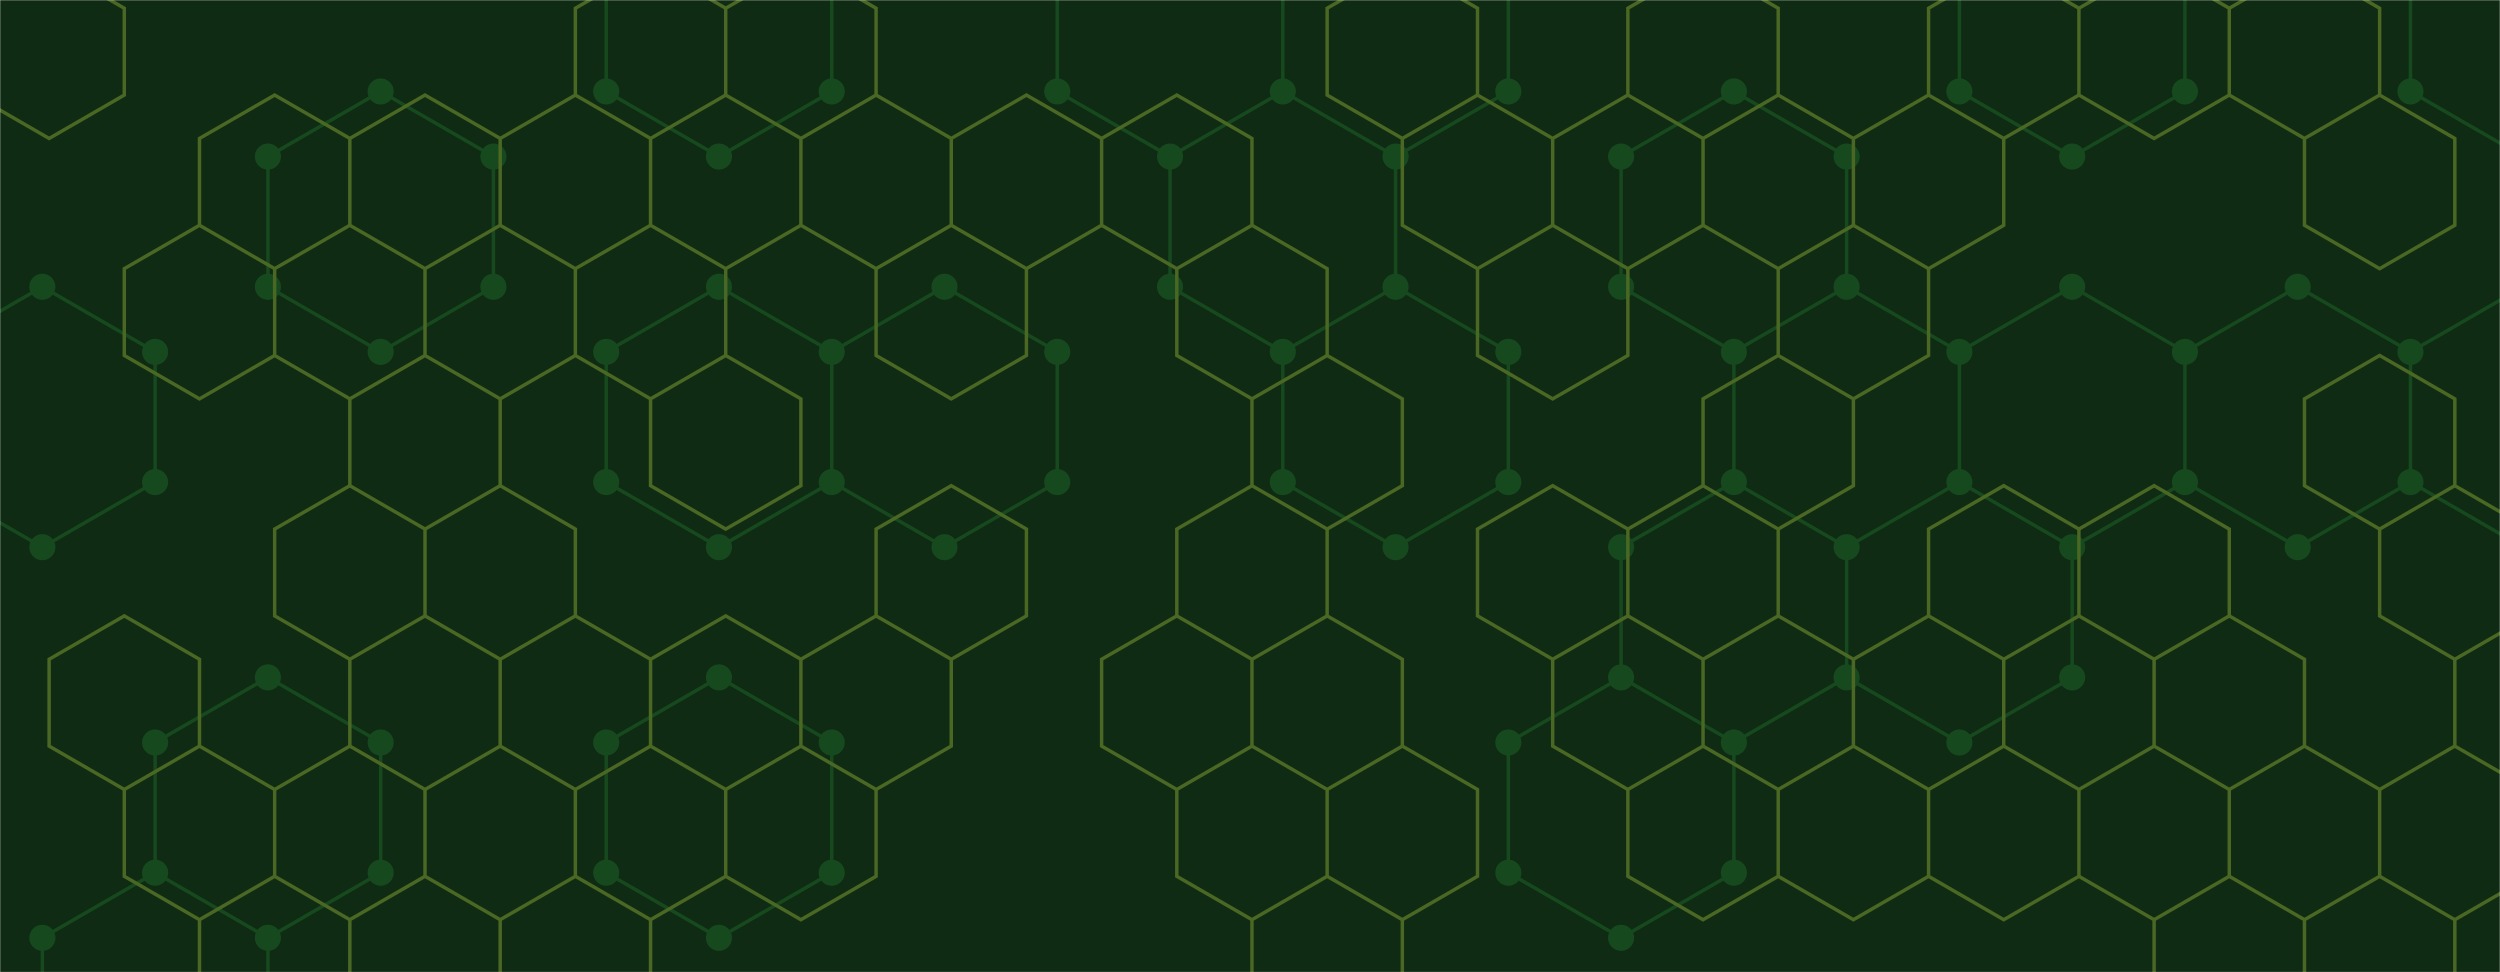 <svg xmlns="http://www.w3.org/2000/svg" version="1.1" xmlnsXlink="http://www.w3.org/1999/xlink" xmlnsSvgjs="http://svgjs.dev/svgjs" width="1440" height="560" preserveAspectRatio="none" viewBox="0 0 1440 560"><g mask="url(&quot;#SvgjsMask1037&quot;)" fill="none"><rect width="1440" height="560" x="0" y="0" fill="rgba(15, 43, 19, 1)"></rect><path d="M24.4 165.18L89.35 202.68L89.35 277.68L24.4 315.18L-40.55 277.68L-40.55 202.68zM89.35 502.68L154.31 540.18L154.31 615.18L89.35 652.68L24.4 615.18L24.4 540.18zM219.26 52.68L284.21 90.18L284.21 165.18L219.26 202.68L154.31 165.18L154.31 90.18zM154.31 390.18L219.26 427.68L219.26 502.68L154.31 540.18L89.35 502.68L89.35 427.68zM414.12 -59.82L479.08 -22.32L479.08 52.68L414.12 90.18L349.17 52.68L349.17 -22.32zM414.12 165.18L479.08 202.68L479.08 277.68L414.12 315.18L349.17 277.68L349.17 202.68zM414.12 390.18L479.08 427.68L479.08 502.68L414.12 540.18L349.17 502.68L349.17 427.68zM544.03 165.18L608.98 202.68L608.98 277.68L544.03 315.18L479.08 277.68L479.08 202.68zM673.94 -59.82L738.89 -22.32L738.89 52.68L673.94 90.18L608.98 52.68L608.98 -22.32zM738.89 52.68L803.85 90.18L803.85 165.18L738.89 202.68L673.94 165.18L673.94 90.18zM803.84 -59.82L868.8 -22.32L868.8 52.68L803.84 90.18L738.89 52.68L738.89 -22.32zM803.84 165.18L868.8 202.68L868.8 277.68L803.84 315.18L738.89 277.68L738.89 202.68zM998.71 52.68L1063.66 90.18L1063.66 165.18L998.71 202.68L933.75 165.18L933.75 90.18zM998.71 277.68L1063.66 315.18L1063.66 390.18L998.71 427.68L933.75 390.18L933.75 315.18zM933.75 390.18L998.71 427.68L998.71 502.68L933.75 540.18L868.8 502.68L868.8 427.68zM1063.66 165.18L1128.61 202.68L1128.61 277.68L1063.66 315.18L998.71 277.68L998.71 202.68zM1128.61 277.68L1193.57 315.18L1193.57 390.18L1128.61 427.68L1063.66 390.18L1063.66 315.18zM1193.57 -59.82L1258.52 -22.32L1258.52 52.68L1193.57 90.18L1128.61 52.68L1128.61 -22.32zM1193.57 165.18L1258.52 202.68L1258.52 277.68L1193.57 315.18L1128.61 277.68L1128.61 202.68zM1323.48 165.18L1388.43 202.68L1388.43 277.68L1323.48 315.18L1258.52 277.68L1258.52 202.68zM1453.38 -59.82L1518.34 -22.32L1518.34 52.68L1453.38 90.18L1388.43 52.68L1388.43 -22.32zM1453.38 165.18L1518.34 202.68L1518.34 277.68L1453.38 315.18L1388.43 277.68L1388.43 202.68z" stroke="rgba(23, 73, 30, 1)" stroke-width="2"></path><path d="M16.9 165.18 a7.5 7.5 0 1 0 15 0 a7.5 7.5 0 1 0 -15 0zM81.85 202.68 a7.5 7.5 0 1 0 15 0 a7.5 7.5 0 1 0 -15 0zM81.85 277.68 a7.5 7.5 0 1 0 15 0 a7.5 7.5 0 1 0 -15 0zM16.9 315.18 a7.5 7.5 0 1 0 15 0 a7.5 7.5 0 1 0 -15 0zM-48.05 277.68 a7.5 7.5 0 1 0 15 0 a7.5 7.5 0 1 0 -15 0zM-48.05 202.68 a7.5 7.5 0 1 0 15 0 a7.5 7.5 0 1 0 -15 0zM81.85 502.68 a7.5 7.5 0 1 0 15 0 a7.5 7.5 0 1 0 -15 0zM146.81 540.18 a7.5 7.5 0 1 0 15 0 a7.5 7.5 0 1 0 -15 0zM146.81 615.18 a7.5 7.5 0 1 0 15 0 a7.5 7.5 0 1 0 -15 0zM81.85 652.68 a7.5 7.5 0 1 0 15 0 a7.5 7.5 0 1 0 -15 0zM16.9 615.18 a7.5 7.5 0 1 0 15 0 a7.5 7.5 0 1 0 -15 0zM16.9 540.18 a7.5 7.5 0 1 0 15 0 a7.5 7.5 0 1 0 -15 0zM211.76 52.68 a7.5 7.5 0 1 0 15 0 a7.5 7.5 0 1 0 -15 0zM276.71 90.18 a7.5 7.5 0 1 0 15 0 a7.5 7.5 0 1 0 -15 0zM276.71 165.18 a7.5 7.5 0 1 0 15 0 a7.5 7.5 0 1 0 -15 0zM211.76 202.68 a7.5 7.5 0 1 0 15 0 a7.5 7.5 0 1 0 -15 0zM146.81 165.18 a7.5 7.5 0 1 0 15 0 a7.5 7.5 0 1 0 -15 0zM146.81 90.18 a7.5 7.5 0 1 0 15 0 a7.5 7.5 0 1 0 -15 0zM146.81 390.18 a7.5 7.5 0 1 0 15 0 a7.5 7.5 0 1 0 -15 0zM211.76 427.68 a7.5 7.5 0 1 0 15 0 a7.5 7.5 0 1 0 -15 0zM211.76 502.68 a7.5 7.5 0 1 0 15 0 a7.5 7.5 0 1 0 -15 0zM81.85 427.68 a7.5 7.5 0 1 0 15 0 a7.5 7.5 0 1 0 -15 0zM406.62 -59.82 a7.5 7.5 0 1 0 15 0 a7.5 7.5 0 1 0 -15 0zM471.58 -22.32 a7.5 7.5 0 1 0 15 0 a7.5 7.5 0 1 0 -15 0zM471.58 52.68 a7.5 7.5 0 1 0 15 0 a7.5 7.5 0 1 0 -15 0zM406.62 90.18 a7.5 7.5 0 1 0 15 0 a7.5 7.5 0 1 0 -15 0zM341.67 52.68 a7.5 7.5 0 1 0 15 0 a7.5 7.5 0 1 0 -15 0zM341.67 -22.32 a7.5 7.5 0 1 0 15 0 a7.5 7.5 0 1 0 -15 0zM406.62 165.18 a7.5 7.5 0 1 0 15 0 a7.5 7.5 0 1 0 -15 0zM471.58 202.68 a7.5 7.5 0 1 0 15 0 a7.5 7.5 0 1 0 -15 0zM471.58 277.68 a7.5 7.5 0 1 0 15 0 a7.5 7.5 0 1 0 -15 0zM406.62 315.18 a7.5 7.5 0 1 0 15 0 a7.5 7.5 0 1 0 -15 0zM341.67 277.68 a7.5 7.5 0 1 0 15 0 a7.5 7.5 0 1 0 -15 0zM341.67 202.68 a7.5 7.5 0 1 0 15 0 a7.5 7.5 0 1 0 -15 0zM406.62 390.18 a7.5 7.5 0 1 0 15 0 a7.5 7.5 0 1 0 -15 0zM471.58 427.68 a7.5 7.5 0 1 0 15 0 a7.5 7.5 0 1 0 -15 0zM471.58 502.68 a7.5 7.5 0 1 0 15 0 a7.5 7.5 0 1 0 -15 0zM406.62 540.18 a7.5 7.5 0 1 0 15 0 a7.5 7.5 0 1 0 -15 0zM341.67 502.68 a7.5 7.5 0 1 0 15 0 a7.5 7.5 0 1 0 -15 0zM341.67 427.68 a7.5 7.5 0 1 0 15 0 a7.5 7.5 0 1 0 -15 0zM536.53 165.18 a7.5 7.5 0 1 0 15 0 a7.5 7.5 0 1 0 -15 0zM601.48 202.68 a7.5 7.5 0 1 0 15 0 a7.5 7.5 0 1 0 -15 0zM601.48 277.68 a7.5 7.5 0 1 0 15 0 a7.5 7.5 0 1 0 -15 0zM536.53 315.18 a7.5 7.5 0 1 0 15 0 a7.5 7.5 0 1 0 -15 0zM666.44 -59.82 a7.5 7.5 0 1 0 15 0 a7.5 7.5 0 1 0 -15 0zM731.39 -22.32 a7.5 7.5 0 1 0 15 0 a7.5 7.5 0 1 0 -15 0zM731.39 52.68 a7.5 7.5 0 1 0 15 0 a7.5 7.5 0 1 0 -15 0zM666.44 90.18 a7.5 7.5 0 1 0 15 0 a7.5 7.5 0 1 0 -15 0zM601.48 52.68 a7.5 7.5 0 1 0 15 0 a7.5 7.5 0 1 0 -15 0zM601.48 -22.32 a7.5 7.5 0 1 0 15 0 a7.5 7.5 0 1 0 -15 0zM796.35 90.18 a7.5 7.5 0 1 0 15 0 a7.5 7.5 0 1 0 -15 0zM796.35 165.18 a7.5 7.5 0 1 0 15 0 a7.5 7.5 0 1 0 -15 0zM731.39 202.68 a7.5 7.5 0 1 0 15 0 a7.5 7.5 0 1 0 -15 0zM666.44 165.18 a7.5 7.5 0 1 0 15 0 a7.5 7.5 0 1 0 -15 0zM796.34 -59.82 a7.5 7.5 0 1 0 15 0 a7.5 7.5 0 1 0 -15 0zM861.3 -22.32 a7.5 7.5 0 1 0 15 0 a7.5 7.5 0 1 0 -15 0zM861.3 52.68 a7.5 7.5 0 1 0 15 0 a7.5 7.5 0 1 0 -15 0zM796.34 90.18 a7.5 7.5 0 1 0 15 0 a7.5 7.5 0 1 0 -15 0zM796.34 165.18 a7.5 7.5 0 1 0 15 0 a7.5 7.5 0 1 0 -15 0zM861.3 202.68 a7.5 7.5 0 1 0 15 0 a7.5 7.5 0 1 0 -15 0zM861.3 277.68 a7.5 7.5 0 1 0 15 0 a7.5 7.5 0 1 0 -15 0zM796.34 315.18 a7.5 7.5 0 1 0 15 0 a7.5 7.5 0 1 0 -15 0zM731.39 277.68 a7.5 7.5 0 1 0 15 0 a7.5 7.5 0 1 0 -15 0zM991.21 52.68 a7.5 7.5 0 1 0 15 0 a7.5 7.5 0 1 0 -15 0zM1056.16 90.18 a7.5 7.5 0 1 0 15 0 a7.5 7.5 0 1 0 -15 0zM1056.16 165.18 a7.5 7.5 0 1 0 15 0 a7.5 7.5 0 1 0 -15 0zM991.21 202.68 a7.5 7.5 0 1 0 15 0 a7.5 7.5 0 1 0 -15 0zM926.25 165.18 a7.5 7.5 0 1 0 15 0 a7.5 7.5 0 1 0 -15 0zM926.25 90.18 a7.5 7.5 0 1 0 15 0 a7.5 7.5 0 1 0 -15 0zM991.21 277.68 a7.5 7.5 0 1 0 15 0 a7.5 7.5 0 1 0 -15 0zM1056.16 315.18 a7.5 7.5 0 1 0 15 0 a7.5 7.5 0 1 0 -15 0zM1056.16 390.18 a7.5 7.5 0 1 0 15 0 a7.5 7.5 0 1 0 -15 0zM991.21 427.68 a7.5 7.5 0 1 0 15 0 a7.5 7.5 0 1 0 -15 0zM926.25 390.18 a7.5 7.5 0 1 0 15 0 a7.5 7.5 0 1 0 -15 0zM926.25 315.18 a7.5 7.5 0 1 0 15 0 a7.5 7.5 0 1 0 -15 0zM991.21 502.68 a7.5 7.5 0 1 0 15 0 a7.5 7.5 0 1 0 -15 0zM926.25 540.18 a7.5 7.5 0 1 0 15 0 a7.5 7.5 0 1 0 -15 0zM861.3 502.68 a7.5 7.5 0 1 0 15 0 a7.5 7.5 0 1 0 -15 0zM861.3 427.68 a7.5 7.5 0 1 0 15 0 a7.5 7.5 0 1 0 -15 0zM1121.11 202.68 a7.5 7.5 0 1 0 15 0 a7.5 7.5 0 1 0 -15 0zM1121.11 277.68 a7.5 7.5 0 1 0 15 0 a7.5 7.5 0 1 0 -15 0zM1186.07 315.18 a7.5 7.5 0 1 0 15 0 a7.5 7.5 0 1 0 -15 0zM1186.07 390.18 a7.5 7.5 0 1 0 15 0 a7.5 7.5 0 1 0 -15 0zM1121.11 427.68 a7.5 7.5 0 1 0 15 0 a7.5 7.5 0 1 0 -15 0zM1186.07 -59.82 a7.5 7.5 0 1 0 15 0 a7.5 7.5 0 1 0 -15 0zM1251.02 -22.32 a7.5 7.5 0 1 0 15 0 a7.5 7.5 0 1 0 -15 0zM1251.02 52.68 a7.5 7.5 0 1 0 15 0 a7.5 7.5 0 1 0 -15 0zM1186.07 90.18 a7.5 7.5 0 1 0 15 0 a7.5 7.5 0 1 0 -15 0zM1121.11 52.68 a7.5 7.5 0 1 0 15 0 a7.5 7.5 0 1 0 -15 0zM1121.11 -22.32 a7.5 7.5 0 1 0 15 0 a7.5 7.5 0 1 0 -15 0zM1186.07 165.18 a7.5 7.5 0 1 0 15 0 a7.5 7.5 0 1 0 -15 0zM1251.02 202.68 a7.5 7.5 0 1 0 15 0 a7.5 7.5 0 1 0 -15 0zM1251.02 277.68 a7.5 7.5 0 1 0 15 0 a7.5 7.5 0 1 0 -15 0zM1315.98 165.18 a7.5 7.5 0 1 0 15 0 a7.5 7.5 0 1 0 -15 0zM1380.93 202.68 a7.5 7.5 0 1 0 15 0 a7.5 7.5 0 1 0 -15 0zM1380.93 277.68 a7.5 7.5 0 1 0 15 0 a7.5 7.5 0 1 0 -15 0zM1315.98 315.18 a7.5 7.5 0 1 0 15 0 a7.5 7.5 0 1 0 -15 0zM1445.88 -59.82 a7.5 7.5 0 1 0 15 0 a7.5 7.5 0 1 0 -15 0zM1510.84 -22.32 a7.5 7.5 0 1 0 15 0 a7.5 7.5 0 1 0 -15 0zM1510.84 52.68 a7.5 7.5 0 1 0 15 0 a7.5 7.5 0 1 0 -15 0zM1445.88 90.18 a7.5 7.5 0 1 0 15 0 a7.5 7.5 0 1 0 -15 0zM1380.93 52.68 a7.5 7.5 0 1 0 15 0 a7.5 7.5 0 1 0 -15 0zM1380.93 -22.32 a7.5 7.5 0 1 0 15 0 a7.5 7.5 0 1 0 -15 0zM1445.88 165.18 a7.5 7.5 0 1 0 15 0 a7.5 7.5 0 1 0 -15 0zM1510.84 202.68 a7.5 7.5 0 1 0 15 0 a7.5 7.5 0 1 0 -15 0zM1510.84 277.68 a7.5 7.5 0 1 0 15 0 a7.5 7.5 0 1 0 -15 0zM1445.88 315.18 a7.5 7.5 0 1 0 15 0 a7.5 7.5 0 1 0 -15 0z" fill="rgba(23, 73, 30, 1)"></path><path d="M28.29 -20.25L71.59 4.75L71.59 54.75L28.29 79.75L-15.01 54.75L-15.01 4.75zM71.59 354.75L114.9 379.75L114.9 429.75L71.59 454.75L28.29 429.75L28.29 379.75zM158.2 54.75L201.5 79.75L201.5 129.75L158.2 154.75L114.9 129.75L114.9 79.75zM114.9 129.75L158.2 154.75L158.2 204.75L114.9 229.75L71.59 204.75L71.59 154.75zM114.9 429.75L158.2 454.75L158.2 504.75L114.9 529.75L71.59 504.75L71.59 454.75zM158.2 504.75L201.5 529.75L201.5 579.75L158.2 604.75L114.9 579.75L114.9 529.75zM244.8 54.75L288.11 79.75L288.11 129.75L244.8 154.75L201.5 129.75L201.5 79.75zM201.5 129.75L244.8 154.75L244.8 204.75L201.5 229.75L158.2 204.75L158.2 154.75zM244.8 204.75L288.11 229.75L288.11 279.75L244.8 304.75L201.5 279.75L201.5 229.75zM201.5 279.75L244.8 304.75L244.8 354.75L201.5 379.75L158.2 354.75L158.2 304.75zM244.8 354.75L288.11 379.75L288.11 429.75L244.8 454.75L201.5 429.75L201.5 379.75zM201.5 429.75L244.8 454.75L244.8 504.75L201.5 529.75L158.2 504.75L158.2 454.75zM244.8 504.75L288.11 529.75L288.11 579.75L244.8 604.75L201.5 579.75L201.5 529.75zM331.41 54.75L374.71 79.75L374.71 129.75L331.41 154.75L288.11 129.75L288.11 79.75zM288.11 129.75L331.41 154.75L331.41 204.75L288.11 229.75L244.8 204.75L244.8 154.75zM288.11 279.75L331.41 304.75L331.41 354.75L288.11 379.75L244.8 354.75L244.8 304.75zM331.41 354.75L374.71 379.75L374.71 429.75L331.41 454.75L288.11 429.75L288.11 379.75zM331.41 504.75L374.71 529.75L374.71 579.75L331.41 604.75L288.11 579.75L288.11 529.75zM374.71 -20.25L418.01 4.75L418.01 54.75L374.71 79.75L331.41 54.75L331.41 4.75zM418.01 54.75L461.32 79.75L461.32 129.75L418.01 154.75L374.71 129.75L374.71 79.75zM374.71 129.75L418.01 154.75L418.01 204.75L374.71 229.75L331.41 204.75L331.41 154.75zM418.01 204.75L461.32 229.75L461.32 279.75L418.01 304.75L374.71 279.75L374.71 229.75zM418.01 354.75L461.32 379.75L461.32 429.75L418.01 454.75L374.71 429.75L374.71 379.75zM374.71 429.75L418.01 454.75L418.01 504.75L374.71 529.75L331.41 504.75L331.41 454.75zM461.32 -20.25L504.62 4.75L504.62 54.75L461.32 79.75L418.01 54.75L418.01 4.75zM504.62 54.75L547.92 79.75L547.92 129.75L504.62 154.75L461.32 129.75L461.32 79.75zM504.62 354.75L547.92 379.75L547.92 429.75L504.62 454.75L461.32 429.75L461.32 379.75zM461.32 429.75L504.62 454.75L504.62 504.75L461.32 529.75L418.01 504.75L418.01 454.75zM591.22 54.75L634.52 79.75L634.52 129.75L591.22 154.75L547.92 129.75L547.92 79.75zM547.92 129.75L591.22 154.75L591.22 204.75L547.92 229.75L504.62 204.75L504.62 154.75zM547.92 279.75L591.22 304.75L591.22 354.75L547.92 379.75L504.62 354.75L504.62 304.75zM677.83 54.75L721.13 79.75L721.13 129.75L677.83 154.75L634.52 129.75L634.52 79.75zM677.83 354.75L721.13 379.75L721.13 429.75L677.83 454.75L634.52 429.75L634.52 379.75zM721.13 129.75L764.43 154.75L764.43 204.75L721.13 229.75L677.83 204.75L677.83 154.75zM764.43 204.75L807.74 229.75L807.74 279.75L764.43 304.75L721.13 279.75L721.13 229.75zM721.13 279.75L764.43 304.75L764.43 354.75L721.13 379.75L677.83 354.75L677.83 304.75zM764.43 354.75L807.74 379.75L807.74 429.75L764.43 454.75L721.13 429.75L721.13 379.75zM721.13 429.75L764.43 454.75L764.43 504.75L721.13 529.75L677.83 504.75L677.83 454.75zM764.43 504.75L807.74 529.75L807.74 579.75L764.43 604.75L721.13 579.75L721.13 529.75zM807.74 -20.25L851.04 4.75L851.04 54.75L807.74 79.75L764.43 54.75L764.43 4.75zM851.04 54.75L894.34 79.75L894.34 129.75L851.04 154.75L807.74 129.75L807.74 79.75zM807.74 429.75L851.04 454.75L851.04 504.75L807.74 529.75L764.43 504.75L764.43 454.75zM937.64 54.75L980.95 79.75L980.95 129.75L937.64 154.75L894.34 129.75L894.34 79.75zM894.34 129.75L937.64 154.75L937.64 204.75L894.34 229.75L851.04 204.75L851.04 154.75zM894.34 279.75L937.64 304.75L937.64 354.75L894.34 379.75L851.04 354.75L851.04 304.75zM937.64 354.75L980.95 379.75L980.95 429.75L937.64 454.75L894.34 429.75L894.34 379.75zM980.95 -20.25L1024.25 4.75L1024.25 54.75L980.95 79.75L937.64 54.75L937.64 4.75zM1024.25 54.75L1067.55 79.75L1067.55 129.75L1024.25 154.75L980.95 129.75L980.95 79.75zM1024.25 204.75L1067.55 229.75L1067.55 279.75L1024.25 304.75L980.95 279.75L980.95 229.75zM980.95 279.75L1024.25 304.75L1024.25 354.75L980.95 379.75L937.64 354.75L937.64 304.75zM1024.25 354.75L1067.55 379.75L1067.55 429.75L1024.25 454.75L980.95 429.75L980.95 379.75zM980.95 429.75L1024.25 454.75L1024.25 504.75L980.95 529.75L937.64 504.75L937.64 454.75zM1110.85 54.75L1154.15 79.75L1154.15 129.75L1110.85 154.75L1067.55 129.75L1067.55 79.75zM1067.55 129.75L1110.85 154.75L1110.85 204.75L1067.55 229.75L1024.25 204.75L1024.25 154.75zM1110.85 354.75L1154.15 379.75L1154.15 429.75L1110.85 454.75L1067.55 429.75L1067.55 379.75zM1067.55 429.75L1110.85 454.75L1110.85 504.75L1067.55 529.75L1024.25 504.75L1024.25 454.75zM1154.15 -20.25L1197.46 4.75L1197.46 54.75L1154.15 79.75L1110.85 54.75L1110.85 4.75zM1154.15 279.75L1197.46 304.75L1197.46 354.75L1154.15 379.75L1110.85 354.75L1110.85 304.75zM1154.15 429.75L1197.46 454.75L1197.46 504.75L1154.15 529.75L1110.85 504.75L1110.85 454.75zM1240.76 -20.25L1284.06 4.75L1284.06 54.75L1240.76 79.75L1197.46 54.75L1197.46 4.75zM1240.76 279.75L1284.06 304.75L1284.06 354.75L1240.76 379.75L1197.46 354.75L1197.46 304.75zM1284.06 354.75L1327.37 379.75L1327.37 429.75L1284.06 454.75L1240.76 429.75L1240.76 379.75zM1240.76 429.75L1284.06 454.75L1284.06 504.75L1240.76 529.75L1197.46 504.75L1197.46 454.75zM1284.06 504.75L1327.37 529.75L1327.37 579.75L1284.06 604.75L1240.76 579.75L1240.76 529.75zM1327.37 -20.25L1370.67 4.75L1370.67 54.75L1327.37 79.75L1284.06 54.75L1284.06 4.75zM1370.67 54.75L1413.97 79.75L1413.97 129.75L1370.67 154.75L1327.37 129.75L1327.37 79.75zM1370.67 204.75L1413.97 229.75L1413.97 279.75L1370.67 304.75L1327.37 279.75L1327.37 229.75zM1327.37 429.75L1370.67 454.75L1370.67 504.75L1327.37 529.75L1284.06 504.75L1284.06 454.75zM1413.97 279.75L1457.27 304.75L1457.27 354.75L1413.97 379.75L1370.67 354.75L1370.67 304.75zM1457.27 354.75L1500.58 379.75L1500.58 429.75L1457.27 454.75L1413.97 429.75L1413.97 379.75zM1413.97 429.75L1457.27 454.75L1457.27 504.75L1413.97 529.75L1370.67 504.75L1370.67 454.75zM1457.27 504.75L1500.58 529.75L1500.58 579.75L1457.27 604.75L1413.97 579.75L1413.97 529.75z" stroke="rgba(74, 103, 35, 1)" stroke-width="2"></path></g><defs><mask id="SvgjsMask1037"><rect width="1440" height="560" fill="#ffffff"></rect></mask></defs></svg>